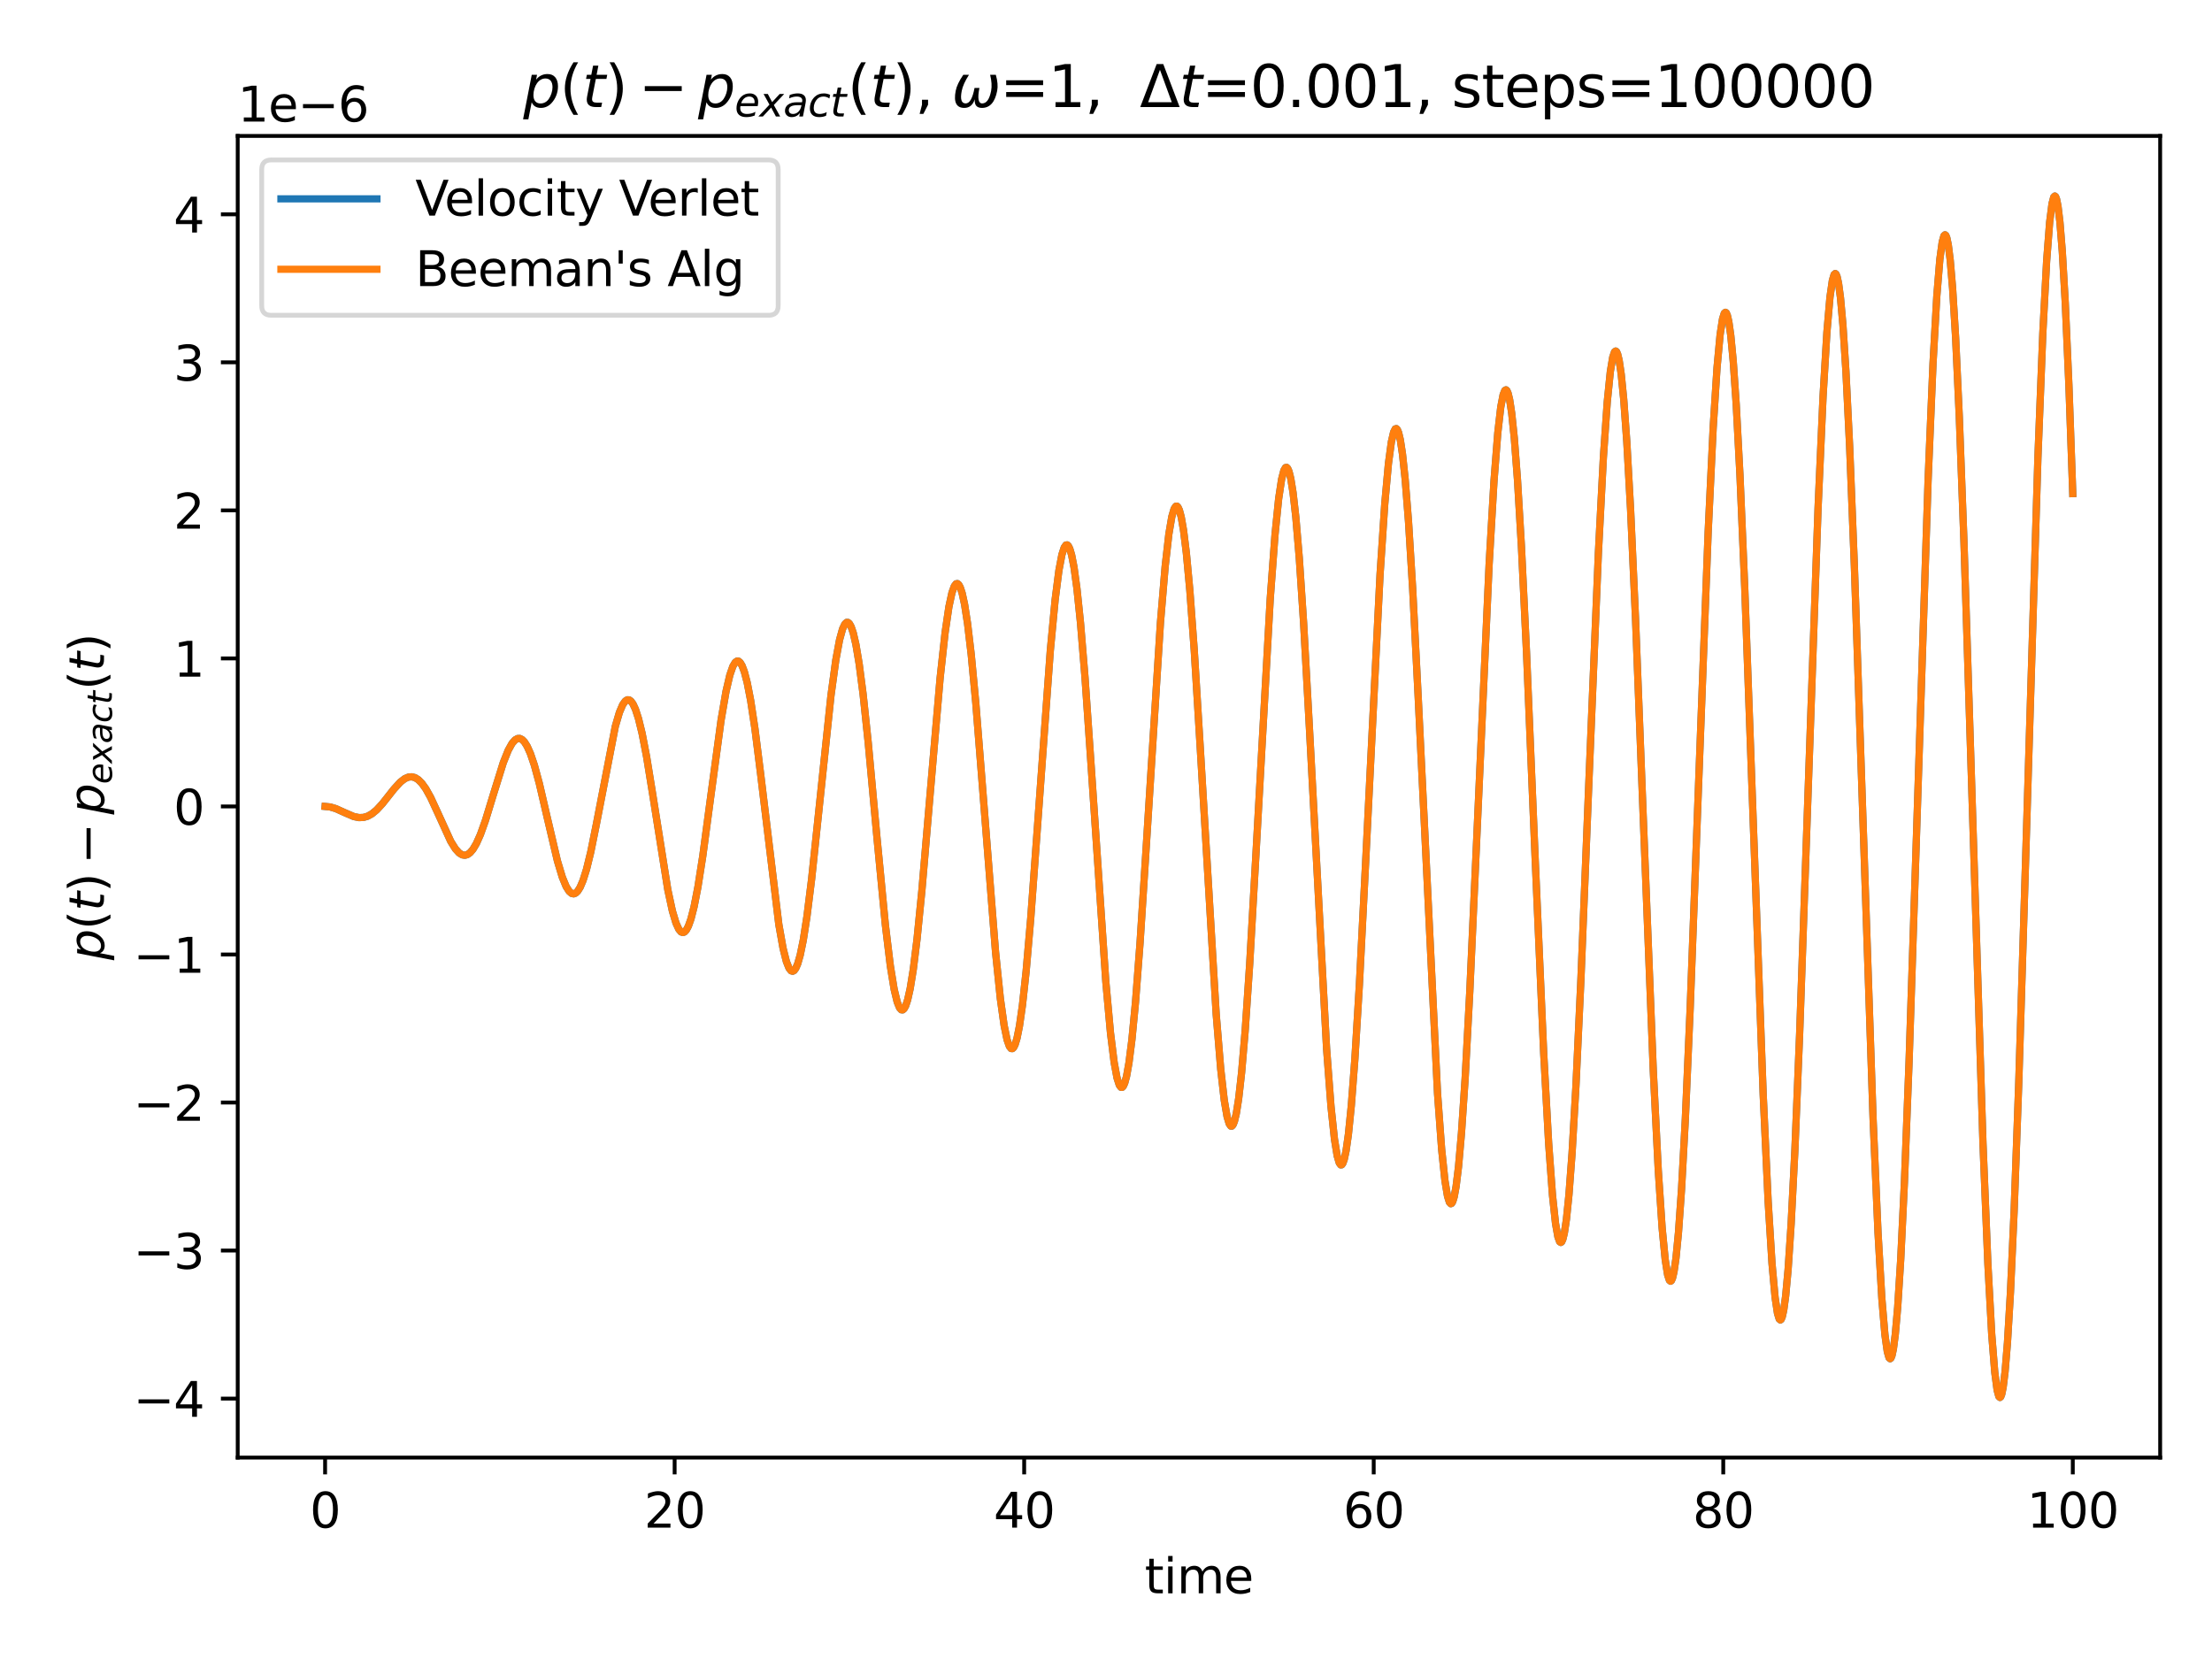 <?xml version="1.0" encoding="utf-8" standalone="no"?>
<!DOCTYPE svg PUBLIC "-//W3C//DTD SVG 1.1//EN"
  "http://www.w3.org/Graphics/SVG/1.1/DTD/svg11.dtd">
<svg xmlns:xlink="http://www.w3.org/1999/xlink" width="460.8pt" height="345.6pt" viewBox="0 0 460.8 345.6" xmlns="http://www.w3.org/2000/svg" version="1.1">
 <defs>
  <style type="text/css">*{stroke-linejoin: round; stroke-linecap: butt}</style>
 </defs>
 <g id="figure_1">
  <g id="patch_1">
   <path d="M 0 345.6 
L 460.8 345.6 
L 460.8 0 
L 0 0 
z
" style="fill: #ffffff"/>
  </g>
  <g id="axes_1">
   <g id="patch_2">
    <path d="M 49.52 303.64 
L 450 303.64 
L 450 28.32 
L 49.52 28.32 
z
" style="fill: #ffffff"/>
   </g>
   <g id="matplotlib.axis_1">
    <g id="xtick_1">
     <g id="line2d_1">
      <defs>
       <path id="m1e9f51836d" d="M 0 0 
L 0 3.5 
" style="stroke: #000000; stroke-width: 0.8"/>
      </defs>
      <g>
       <use xlink:href="#m1e9f51836d" x="67.724" y="303.64" style="stroke: #000000; stroke-width: 0.8"/>
      </g>
     </g>
     <g id="text_1">
      <!-- 0 -->
      <g transform="translate(64.542 318.238) scale(0.1 -0.1)">
       <defs>
        <path id="DejaVuSans-30" d="M 2034 4250 
Q 1547 4250 1301 3770 
Q 1056 3291 1056 2328 
Q 1056 1369 1301 889 
Q 1547 409 2034 409 
Q 2525 409 2770 889 
Q 3016 1369 3016 2328 
Q 3016 3291 2770 3770 
Q 2525 4250 2034 4250 
z
M 2034 4750 
Q 2819 4750 3233 4129 
Q 3647 3509 3647 2328 
Q 3647 1150 3233 529 
Q 2819 -91 2034 -91 
Q 1250 -91 836 529 
Q 422 1150 422 2328 
Q 422 3509 836 4129 
Q 1250 4750 2034 4750 
z
" transform="scale(0.016)"/>
       </defs>
       <use xlink:href="#DejaVuSans-30"/>
      </g>
     </g>
    </g>
    <g id="xtick_2">
     <g id="line2d_2">
      <g>
       <use xlink:href="#m1e9f51836d" x="140.539" y="303.64" style="stroke: #000000; stroke-width: 0.8"/>
      </g>
     </g>
     <g id="text_2">
      <!-- 20 -->
      <g transform="translate(134.176 318.238) scale(0.1 -0.1)">
       <defs>
        <path id="DejaVuSans-32" d="M 1228 531 
L 3431 531 
L 3431 0 
L 469 0 
L 469 531 
Q 828 903 1448 1529 
Q 2069 2156 2228 2338 
Q 2531 2678 2651 2914 
Q 2772 3150 2772 3378 
Q 2772 3750 2511 3984 
Q 2250 4219 1831 4219 
Q 1534 4219 1204 4116 
Q 875 4013 500 3803 
L 500 4441 
Q 881 4594 1212 4672 
Q 1544 4750 1819 4750 
Q 2544 4750 2975 4387 
Q 3406 4025 3406 3419 
Q 3406 3131 3298 2873 
Q 3191 2616 2906 2266 
Q 2828 2175 2409 1742 
Q 1991 1309 1228 531 
z
" transform="scale(0.016)"/>
       </defs>
       <use xlink:href="#DejaVuSans-32"/>
       <use xlink:href="#DejaVuSans-30" transform="translate(63.623 0)"/>
      </g>
     </g>
    </g>
    <g id="xtick_3">
     <g id="line2d_3">
      <g>
       <use xlink:href="#m1e9f51836d" x="213.354" y="303.64" style="stroke: #000000; stroke-width: 0.8"/>
      </g>
     </g>
     <g id="text_3">
      <!-- 40 -->
      <g transform="translate(206.992 318.238) scale(0.1 -0.1)">
       <defs>
        <path id="DejaVuSans-34" d="M 2419 4116 
L 825 1625 
L 2419 1625 
L 2419 4116 
z
M 2253 4666 
L 3047 4666 
L 3047 1625 
L 3713 1625 
L 3713 1100 
L 3047 1100 
L 3047 0 
L 2419 0 
L 2419 1100 
L 313 1100 
L 313 1709 
L 2253 4666 
z
" transform="scale(0.016)"/>
       </defs>
       <use xlink:href="#DejaVuSans-34"/>
       <use xlink:href="#DejaVuSans-30" transform="translate(63.623 0)"/>
      </g>
     </g>
    </g>
    <g id="xtick_4">
     <g id="line2d_4">
      <g>
       <use xlink:href="#m1e9f51836d" x="286.169" y="303.64" style="stroke: #000000; stroke-width: 0.8"/>
      </g>
     </g>
     <g id="text_4">
      <!-- 60 -->
      <g transform="translate(279.807 318.238) scale(0.1 -0.1)">
       <defs>
        <path id="DejaVuSans-36" d="M 2113 2584 
Q 1688 2584 1439 2293 
Q 1191 2003 1191 1497 
Q 1191 994 1439 701 
Q 1688 409 2113 409 
Q 2538 409 2786 701 
Q 3034 994 3034 1497 
Q 3034 2003 2786 2293 
Q 2538 2584 2113 2584 
z
M 3366 4563 
L 3366 3988 
Q 3128 4100 2886 4159 
Q 2644 4219 2406 4219 
Q 1781 4219 1451 3797 
Q 1122 3375 1075 2522 
Q 1259 2794 1537 2939 
Q 1816 3084 2150 3084 
Q 2853 3084 3261 2657 
Q 3669 2231 3669 1497 
Q 3669 778 3244 343 
Q 2819 -91 2113 -91 
Q 1303 -91 875 529 
Q 447 1150 447 2328 
Q 447 3434 972 4092 
Q 1497 4750 2381 4750 
Q 2619 4750 2861 4703 
Q 3103 4656 3366 4563 
z
" transform="scale(0.016)"/>
       </defs>
       <use xlink:href="#DejaVuSans-36"/>
       <use xlink:href="#DejaVuSans-30" transform="translate(63.623 0)"/>
      </g>
     </g>
    </g>
    <g id="xtick_5">
     <g id="line2d_5">
      <g>
       <use xlink:href="#m1e9f51836d" x="358.985" y="303.64" style="stroke: #000000; stroke-width: 0.8"/>
      </g>
     </g>
     <g id="text_5">
      <!-- 80 -->
      <g transform="translate(352.622 318.238) scale(0.1 -0.1)">
       <defs>
        <path id="DejaVuSans-38" d="M 2034 2216 
Q 1584 2216 1326 1975 
Q 1069 1734 1069 1313 
Q 1069 891 1326 650 
Q 1584 409 2034 409 
Q 2484 409 2743 651 
Q 3003 894 3003 1313 
Q 3003 1734 2745 1975 
Q 2488 2216 2034 2216 
z
M 1403 2484 
Q 997 2584 770 2862 
Q 544 3141 544 3541 
Q 544 4100 942 4425 
Q 1341 4750 2034 4750 
Q 2731 4750 3128 4425 
Q 3525 4100 3525 3541 
Q 3525 3141 3298 2862 
Q 3072 2584 2669 2484 
Q 3125 2378 3379 2068 
Q 3634 1759 3634 1313 
Q 3634 634 3220 271 
Q 2806 -91 2034 -91 
Q 1263 -91 848 271 
Q 434 634 434 1313 
Q 434 1759 690 2068 
Q 947 2378 1403 2484 
z
M 1172 3481 
Q 1172 3119 1398 2916 
Q 1625 2713 2034 2713 
Q 2441 2713 2670 2916 
Q 2900 3119 2900 3481 
Q 2900 3844 2670 4047 
Q 2441 4250 2034 4250 
Q 1625 4250 1398 4047 
Q 1172 3844 1172 3481 
z
" transform="scale(0.016)"/>
       </defs>
       <use xlink:href="#DejaVuSans-38"/>
       <use xlink:href="#DejaVuSans-30" transform="translate(63.623 0)"/>
      </g>
     </g>
    </g>
    <g id="xtick_6">
     <g id="line2d_6">
      <g>
       <use xlink:href="#m1e9f51836d" x="431.8" y="303.64" style="stroke: #000000; stroke-width: 0.8"/>
      </g>
     </g>
     <g id="text_6">
      <!-- 100 -->
      <g transform="translate(422.256 318.238) scale(0.1 -0.1)">
       <defs>
        <path id="DejaVuSans-31" d="M 794 531 
L 1825 531 
L 1825 4091 
L 703 3866 
L 703 4441 
L 1819 4666 
L 2450 4666 
L 2450 531 
L 3481 531 
L 3481 0 
L 794 0 
L 794 531 
z
" transform="scale(0.016)"/>
       </defs>
       <use xlink:href="#DejaVuSans-31"/>
       <use xlink:href="#DejaVuSans-30" transform="translate(63.623 0)"/>
       <use xlink:href="#DejaVuSans-30" transform="translate(127.246 0)"/>
      </g>
     </g>
    </g>
    <g id="text_7">
     <!-- time -->
     <g transform="translate(238.464 331.917) scale(0.1 -0.1)">
      <defs>
       <path id="DejaVuSans-74" d="M 1172 4494 
L 1172 3500 
L 2356 3500 
L 2356 3053 
L 1172 3053 
L 1172 1153 
Q 1172 725 1289 603 
Q 1406 481 1766 481 
L 2356 481 
L 2356 0 
L 1766 0 
Q 1100 0 847 248 
Q 594 497 594 1153 
L 594 3053 
L 172 3053 
L 172 3500 
L 594 3500 
L 594 4494 
L 1172 4494 
z
" transform="scale(0.016)"/>
       <path id="DejaVuSans-69" d="M 603 3500 
L 1178 3500 
L 1178 0 
L 603 0 
L 603 3500 
z
M 603 4863 
L 1178 4863 
L 1178 4134 
L 603 4134 
L 603 4863 
z
" transform="scale(0.016)"/>
       <path id="DejaVuSans-6d" d="M 3328 2828 
Q 3544 3216 3844 3400 
Q 4144 3584 4550 3584 
Q 5097 3584 5394 3201 
Q 5691 2819 5691 2113 
L 5691 0 
L 5113 0 
L 5113 2094 
Q 5113 2597 4934 2840 
Q 4756 3084 4391 3084 
Q 3944 3084 3684 2787 
Q 3425 2491 3425 1978 
L 3425 0 
L 2847 0 
L 2847 2094 
Q 2847 2600 2669 2842 
Q 2491 3084 2119 3084 
Q 1678 3084 1418 2786 
Q 1159 2488 1159 1978 
L 1159 0 
L 581 0 
L 581 3500 
L 1159 3500 
L 1159 2956 
Q 1356 3278 1631 3431 
Q 1906 3584 2284 3584 
Q 2666 3584 2933 3390 
Q 3200 3197 3328 2828 
z
" transform="scale(0.016)"/>
       <path id="DejaVuSans-65" d="M 3597 1894 
L 3597 1613 
L 953 1613 
Q 991 1019 1311 708 
Q 1631 397 2203 397 
Q 2534 397 2845 478 
Q 3156 559 3463 722 
L 3463 178 
Q 3153 47 2828 -22 
Q 2503 -91 2169 -91 
Q 1331 -91 842 396 
Q 353 884 353 1716 
Q 353 2575 817 3079 
Q 1281 3584 2069 3584 
Q 2775 3584 3186 3129 
Q 3597 2675 3597 1894 
z
M 3022 2063 
Q 3016 2534 2758 2815 
Q 2500 3097 2075 3097 
Q 1594 3097 1305 2825 
Q 1016 2553 972 2059 
L 3022 2063 
z
" transform="scale(0.016)"/>
      </defs>
      <use xlink:href="#DejaVuSans-74"/>
      <use xlink:href="#DejaVuSans-69" transform="translate(39.209 0)"/>
      <use xlink:href="#DejaVuSans-6d" transform="translate(66.992 0)"/>
      <use xlink:href="#DejaVuSans-65" transform="translate(164.404 0)"/>
     </g>
    </g>
   </g>
   <g id="matplotlib.axis_2">
    <g id="ytick_1">
     <g id="line2d_7">
      <defs>
       <path id="m4e15bad58f" d="M 0 0 
L -3.5 0 
" style="stroke: #000000; stroke-width: 0.8"/>
      </defs>
      <g>
       <use xlink:href="#m4e15bad58f" x="49.52" y="291.352" style="stroke: #000000; stroke-width: 0.8"/>
      </g>
     </g>
     <g id="text_8">
      <!-- −4 -->
      <g transform="translate(27.778 295.151) scale(0.1 -0.1)">
       <defs>
        <path id="DejaVuSans-2212" d="M 678 2272 
L 4684 2272 
L 4684 1741 
L 678 1741 
L 678 2272 
z
" transform="scale(0.016)"/>
       </defs>
       <use xlink:href="#DejaVuSans-2212"/>
       <use xlink:href="#DejaVuSans-34" transform="translate(83.789 0)"/>
      </g>
     </g>
    </g>
    <g id="ytick_2">
     <g id="line2d_8">
      <g>
       <use xlink:href="#m4e15bad58f" x="49.52" y="260.513" style="stroke: #000000; stroke-width: 0.8"/>
      </g>
     </g>
     <g id="text_9">
      <!-- −3 -->
      <g transform="translate(27.778 264.313) scale(0.1 -0.1)">
       <defs>
        <path id="DejaVuSans-33" d="M 2597 2516 
Q 3050 2419 3304 2112 
Q 3559 1806 3559 1356 
Q 3559 666 3084 287 
Q 2609 -91 1734 -91 
Q 1441 -91 1130 -33 
Q 819 25 488 141 
L 488 750 
Q 750 597 1062 519 
Q 1375 441 1716 441 
Q 2309 441 2620 675 
Q 2931 909 2931 1356 
Q 2931 1769 2642 2001 
Q 2353 2234 1838 2234 
L 1294 2234 
L 1294 2753 
L 1863 2753 
Q 2328 2753 2575 2939 
Q 2822 3125 2822 3475 
Q 2822 3834 2567 4026 
Q 2313 4219 1838 4219 
Q 1578 4219 1281 4162 
Q 984 4106 628 3988 
L 628 4550 
Q 988 4650 1302 4700 
Q 1616 4750 1894 4750 
Q 2613 4750 3031 4423 
Q 3450 4097 3450 3541 
Q 3450 3153 3228 2886 
Q 3006 2619 2597 2516 
z
" transform="scale(0.016)"/>
       </defs>
       <use xlink:href="#DejaVuSans-2212"/>
       <use xlink:href="#DejaVuSans-33" transform="translate(83.789 0)"/>
      </g>
     </g>
    </g>
    <g id="ytick_3">
     <g id="line2d_9">
      <g>
       <use xlink:href="#m4e15bad58f" x="49.52" y="229.675" style="stroke: #000000; stroke-width: 0.8"/>
      </g>
     </g>
     <g id="text_10">
      <!-- −2 -->
      <g transform="translate(27.778 233.474) scale(0.1 -0.1)">
       <use xlink:href="#DejaVuSans-2212"/>
       <use xlink:href="#DejaVuSans-32" transform="translate(83.789 0)"/>
      </g>
     </g>
    </g>
    <g id="ytick_4">
     <g id="line2d_10">
      <g>
       <use xlink:href="#m4e15bad58f" x="49.52" y="198.837" style="stroke: #000000; stroke-width: 0.8"/>
      </g>
     </g>
     <g id="text_11">
      <!-- −1 -->
      <g transform="translate(27.778 202.636) scale(0.1 -0.1)">
       <use xlink:href="#DejaVuSans-2212"/>
       <use xlink:href="#DejaVuSans-31" transform="translate(83.789 0)"/>
      </g>
     </g>
    </g>
    <g id="ytick_5">
     <g id="line2d_11">
      <g>
       <use xlink:href="#m4e15bad58f" x="49.52" y="167.998" style="stroke: #000000; stroke-width: 0.8"/>
      </g>
     </g>
     <g id="text_12">
      <!-- 0 -->
      <g transform="translate(36.157 171.797) scale(0.1 -0.1)">
       <use xlink:href="#DejaVuSans-30"/>
      </g>
     </g>
    </g>
    <g id="ytick_6">
     <g id="line2d_12">
      <g>
       <use xlink:href="#m4e15bad58f" x="49.52" y="137.16" style="stroke: #000000; stroke-width: 0.8"/>
      </g>
     </g>
     <g id="text_13">
      <!-- 1 -->
      <g transform="translate(36.157 140.959) scale(0.1 -0.1)">
       <use xlink:href="#DejaVuSans-31"/>
      </g>
     </g>
    </g>
    <g id="ytick_7">
     <g id="line2d_13">
      <g>
       <use xlink:href="#m4e15bad58f" x="49.52" y="106.321" style="stroke: #000000; stroke-width: 0.8"/>
      </g>
     </g>
     <g id="text_14">
      <!-- 2 -->
      <g transform="translate(36.157 110.121) scale(0.1 -0.1)">
       <use xlink:href="#DejaVuSans-32"/>
      </g>
     </g>
    </g>
    <g id="ytick_8">
     <g id="line2d_14">
      <g>
       <use xlink:href="#m4e15bad58f" x="49.52" y="75.483" style="stroke: #000000; stroke-width: 0.8"/>
      </g>
     </g>
     <g id="text_15">
      <!-- 3 -->
      <g transform="translate(36.157 79.282) scale(0.1 -0.1)">
       <use xlink:href="#DejaVuSans-33"/>
      </g>
     </g>
    </g>
    <g id="ytick_9">
     <g id="line2d_15">
      <g>
       <use xlink:href="#m4e15bad58f" x="49.52" y="44.645" style="stroke: #000000; stroke-width: 0.8"/>
      </g>
     </g>
     <g id="text_16">
      <!-- 4 -->
      <g transform="translate(36.157 48.444) scale(0.1 -0.1)">
       <use xlink:href="#DejaVuSans-34"/>
      </g>
     </g>
    </g>
    <g id="text_17">
     <!-- $p(t) - p_{exact}(t)$ -->
     <g transform="translate(21.678 200.03) rotate(-90) scale(0.1 -0.1)">
      <defs>
       <path id="DejaVuSans-Oblique-70" d="M 3175 2156 
Q 3175 2616 2975 2859 
Q 2775 3103 2400 3103 
Q 2144 3103 1911 2972 
Q 1678 2841 1497 2591 
Q 1319 2344 1212 1994 
Q 1106 1644 1106 1300 
Q 1106 863 1306 627 
Q 1506 391 1875 391 
Q 2147 391 2380 519 
Q 2613 647 2778 891 
Q 2956 1147 3065 1494 
Q 3175 1841 3175 2156 
z
M 1394 2969 
Q 1625 3272 1939 3428 
Q 2253 3584 2638 3584 
Q 3175 3584 3472 3232 
Q 3769 2881 3769 2247 
Q 3769 1728 3584 1258 
Q 3400 788 3053 416 
Q 2822 169 2531 39 
Q 2241 -91 1919 -91 
Q 1547 -91 1294 64 
Q 1041 219 916 525 
L 556 -1331 
L -19 -1331 
L 922 3500 
L 1497 3500 
L 1394 2969 
z
" transform="scale(0.016)"/>
       <path id="DejaVuSans-28" d="M 1984 4856 
Q 1566 4138 1362 3434 
Q 1159 2731 1159 2009 
Q 1159 1288 1364 580 
Q 1569 -128 1984 -844 
L 1484 -844 
Q 1016 -109 783 600 
Q 550 1309 550 2009 
Q 550 2706 781 3412 
Q 1013 4119 1484 4856 
L 1984 4856 
z
" transform="scale(0.016)"/>
       <path id="DejaVuSans-Oblique-74" d="M 2706 3500 
L 2619 3053 
L 1472 3053 
L 1100 1153 
Q 1081 1047 1072 975 
Q 1063 903 1063 863 
Q 1063 663 1183 572 
Q 1303 481 1569 481 
L 2150 481 
L 2053 0 
L 1503 0 
Q 991 0 739 200 
Q 488 400 488 806 
Q 488 878 497 964 
Q 506 1050 525 1153 
L 897 3053 
L 409 3053 
L 500 3500 
L 978 3500 
L 1172 4494 
L 1747 4494 
L 1556 3500 
L 2706 3500 
z
" transform="scale(0.016)"/>
       <path id="DejaVuSans-29" d="M 513 4856 
L 1013 4856 
Q 1481 4119 1714 3412 
Q 1947 2706 1947 2009 
Q 1947 1309 1714 600 
Q 1481 -109 1013 -844 
L 513 -844 
Q 928 -128 1133 580 
Q 1338 1288 1338 2009 
Q 1338 2731 1133 3434 
Q 928 4138 513 4856 
z
" transform="scale(0.016)"/>
       <path id="DejaVuSans-Oblique-65" d="M 3078 2063 
Q 3088 2113 3092 2166 
Q 3097 2219 3097 2272 
Q 3097 2653 2873 2875 
Q 2650 3097 2266 3097 
Q 1838 3097 1509 2826 
Q 1181 2556 1013 2059 
L 3078 2063 
z
M 3578 1613 
L 903 1613 
Q 884 1494 878 1425 
Q 872 1356 872 1306 
Q 872 872 1139 634 
Q 1406 397 1894 397 
Q 2269 397 2603 481 
Q 2938 566 3225 728 
L 3116 159 
Q 2806 34 2476 -28 
Q 2147 -91 1806 -91 
Q 1078 -91 686 257 
Q 294 606 294 1247 
Q 294 1794 489 2264 
Q 684 2734 1063 3103 
Q 1306 3334 1642 3459 
Q 1978 3584 2356 3584 
Q 2950 3584 3301 3228 
Q 3653 2872 3653 2272 
Q 3653 2128 3634 1964 
Q 3616 1800 3578 1613 
z
" transform="scale(0.016)"/>
       <path id="DejaVuSans-Oblique-78" d="M 3841 3500 
L 2234 1784 
L 3219 0 
L 2559 0 
L 1819 1388 
L 531 0 
L -166 0 
L 1556 1844 
L 641 3500 
L 1300 3500 
L 1972 2234 
L 3144 3500 
L 3841 3500 
z
" transform="scale(0.016)"/>
       <path id="DejaVuSans-Oblique-61" d="M 3438 1997 
L 3047 0 
L 2472 0 
L 2578 531 
Q 2325 219 2001 64 
Q 1678 -91 1281 -91 
Q 834 -91 548 182 
Q 263 456 263 884 
Q 263 1497 752 1853 
Q 1241 2209 2100 2209 
L 2900 2209 
L 2931 2363 
Q 2938 2388 2941 2417 
Q 2944 2447 2944 2509 
Q 2944 2788 2717 2942 
Q 2491 3097 2081 3097 
Q 1800 3097 1504 3025 
Q 1209 2953 897 2809 
L 997 3341 
Q 1322 3463 1633 3523 
Q 1944 3584 2234 3584 
Q 2853 3584 3176 3315 
Q 3500 3047 3500 2534 
Q 3500 2431 3484 2292 
Q 3469 2153 3438 1997 
z
M 2816 1759 
L 2241 1759 
Q 1534 1759 1195 1570 
Q 856 1381 856 984 
Q 856 709 1029 553 
Q 1203 397 1509 397 
Q 1978 397 2328 733 
Q 2678 1069 2791 1631 
L 2816 1759 
z
" transform="scale(0.016)"/>
       <path id="DejaVuSans-Oblique-63" d="M 3431 3366 
L 3316 2797 
Q 3109 2947 2876 3022 
Q 2644 3097 2394 3097 
Q 2119 3097 1870 3000 
Q 1622 2903 1453 2725 
Q 1184 2453 1037 2087 
Q 891 1722 891 1331 
Q 891 859 1127 628 
Q 1363 397 1844 397 
Q 2081 397 2348 469 
Q 2616 541 2906 684 
L 2797 116 
Q 2547 13 2283 -39 
Q 2019 -91 1741 -91 
Q 1044 -91 669 257 
Q 294 606 294 1253 
Q 294 1797 489 2255 
Q 684 2713 1069 3078 
Q 1331 3328 1684 3456 
Q 2038 3584 2456 3584 
Q 2700 3584 2940 3529 
Q 3181 3475 3431 3366 
z
" transform="scale(0.016)"/>
      </defs>
      <use xlink:href="#DejaVuSans-Oblique-70" transform="translate(0 0.125)"/>
      <use xlink:href="#DejaVuSans-28" transform="translate(63.477 0.125)"/>
      <use xlink:href="#DejaVuSans-Oblique-74" transform="translate(102.49 0.125)"/>
      <use xlink:href="#DejaVuSans-29" transform="translate(141.699 0.125)"/>
      <use xlink:href="#DejaVuSans-2212" transform="translate(200.195 0.125)"/>
      <use xlink:href="#DejaVuSans-Oblique-70" transform="translate(303.467 0.125)"/>
      <use xlink:href="#DejaVuSans-Oblique-65" transform="translate(366.943 -16.281) scale(0.7)"/>
      <use xlink:href="#DejaVuSans-Oblique-78" transform="translate(410.01 -16.281) scale(0.7)"/>
      <use xlink:href="#DejaVuSans-Oblique-61" transform="translate(451.436 -16.281) scale(0.7)"/>
      <use xlink:href="#DejaVuSans-Oblique-63" transform="translate(494.331 -16.281) scale(0.7)"/>
      <use xlink:href="#DejaVuSans-Oblique-74" transform="translate(532.817 -16.281) scale(0.7)"/>
      <use xlink:href="#DejaVuSans-28" transform="translate(562.998 0.125)"/>
      <use xlink:href="#DejaVuSans-Oblique-74" transform="translate(602.012 0.125)"/>
      <use xlink:href="#DejaVuSans-29" transform="translate(641.221 0.125)"/>
     </g>
    </g>
    <g id="text_18">
     <!-- 1e−6 -->
     <g transform="translate(49.52 25.32) scale(0.1 -0.1)">
      <use xlink:href="#DejaVuSans-31"/>
      <use xlink:href="#DejaVuSans-65" transform="translate(63.623 0)"/>
      <use xlink:href="#DejaVuSans-2212" transform="translate(125.146 0)"/>
      <use xlink:href="#DejaVuSans-36" transform="translate(208.936 0)"/>
     </g>
    </g>
   </g>
   <g id="line2d_16">
    <path d="M 67.724 167.998 
L 68.801 168.109 
L 69.985 168.463 
L 71.663 169.226 
L 73.698 170.102 
L 74.779 170.322 
L 75.704 170.289 
L 76.582 170.033 
L 77.481 169.532 
L 78.468 168.717 
L 79.662 167.421 
L 82.061 164.381 
L 83.401 162.916 
L 84.34 162.198 
L 85.112 161.874 
L 85.796 161.821 
L 86.452 161.995 
L 87.125 162.412 
L 87.861 163.143 
L 88.698 164.306 
L 89.707 166.115 
L 91.079 169.082 
L 93.912 175.294 
L 94.887 176.854 
L 95.656 177.693 
L 96.289 178.08 
L 96.842 178.169 
L 97.37 178.028 
L 97.92 177.64 
L 98.535 176.918 
L 99.245 175.717 
L 100.09 173.82 
L 101.142 170.868 
L 102.741 165.625 
L 104.841 158.877 
L 105.868 156.306 
L 106.658 154.877 
L 107.295 154.144 
L 107.823 153.848 
L 108.285 153.834 
L 108.74 154.048 
L 109.239 154.546 
L 109.815 155.455 
L 110.495 156.978 
L 111.314 159.396 
L 112.341 163.174 
L 113.87 169.764 
L 116.12 179.346 
L 117.147 182.757 
L 117.937 184.675 
L 118.571 185.681 
L 119.08 186.115 
L 119.506 186.207 
L 119.907 186.063 
L 120.34 185.655 
L 120.846 184.849 
L 121.45 183.433 
L 122.175 181.125 
L 123.063 177.498 
L 124.232 171.705 
L 128.175 151.339 
L 129.03 148.42 
L 129.711 146.816 
L 130.254 146.048 
L 130.687 145.779 
L 131.055 145.798 
L 131.426 146.049 
L 131.856 146.632 
L 132.373 147.742 
L 132.995 149.649 
L 133.749 152.729 
L 134.685 157.558 
L 135.966 165.461 
L 139.126 185.404 
L 140.08 189.818 
L 140.827 192.31 
L 141.42 193.595 
L 141.89 194.142 
L 142.261 194.268 
L 142.596 194.147 
L 142.964 193.756 
L 143.408 192.924 
L 143.947 191.402 
L 144.602 188.826 
L 145.399 184.723 
L 146.411 178.251 
L 147.922 166.955 
L 150.205 150.062 
L 151.239 144.06 
L 152.033 140.65 
L 152.663 138.824 
L 153.161 137.981 
L 153.547 137.71 
L 153.864 137.743 
L 154.192 138.019 
L 154.585 138.676 
L 155.066 139.954 
L 155.655 142.212 
L 156.373 145.912 
L 157.261 151.758 
L 158.441 161.144 
L 162.249 192.622 
L 163.126 197.554 
L 163.822 200.313 
L 164.371 201.686 
L 164.797 202.23 
L 165.125 202.332 
L 165.42 202.185 
L 165.758 201.737 
L 166.177 200.774 
L 166.694 198.973 
L 167.328 195.888 
L 168.099 190.937 
L 169.072 183.147 
L 170.466 169.967 
L 173.098 144.943 
L 174.11 137.53 
L 174.893 133.297 
L 175.516 131.029 
L 176.004 129.99 
L 176.371 129.653 
L 176.659 129.662 
L 176.95 129.916 
L 177.303 130.554 
L 177.748 131.864 
L 178.297 134.246 
L 178.967 138.221 
L 179.794 144.571 
L 180.857 154.61 
L 182.633 173.901 
L 184.443 192.7 
L 185.473 201.214 
L 186.267 206.084 
L 186.9 208.723 
L 187.396 209.947 
L 187.767 210.36 
L 188.047 210.382 
L 188.32 210.16 
L 188.655 209.562 
L 189.078 208.3 
L 189.602 205.966 
L 190.246 201.992 
L 191.036 195.617 
L 192.041 185.548 
L 193.545 167.932 
L 195.842 141.268 
L 196.88 131.802 
L 197.677 126.392 
L 198.311 123.463 
L 198.806 122.093 
L 199.177 121.616 
L 199.45 121.573 
L 199.709 121.773 
L 200.025 122.338 
L 200.429 123.565 
L 200.936 125.885 
L 201.558 129.879 
L 202.319 136.316 
L 203.28 146.497 
L 204.645 163.602 
L 207.391 198.333 
L 208.395 208.059 
L 209.175 213.624 
L 209.794 216.606 
L 210.278 217.978 
L 210.635 218.429 
L 210.893 218.453 
L 211.144 218.233 
L 211.457 217.621 
L 211.861 216.285 
L 212.368 213.761 
L 212.99 209.422 
L 213.755 202.395 
L 214.716 191.34 
L 216.088 172.689 
L 218.801 135.506 
L 219.809 124.897 
L 220.592 118.813 
L 221.215 115.544 
L 221.699 114.043 
L 222.056 113.543 
L 222.31 113.504 
L 222.551 113.713 
L 222.853 114.313 
L 223.242 115.636 
L 223.734 118.17 
L 224.342 122.581 
L 225.088 129.765 
L 226.024 141.101 
L 227.324 159.843 
L 230.36 204.478 
L 231.336 215.192 
L 232.097 221.315 
L 232.701 224.567 
L 233.171 226.036 
L 233.513 226.503 
L 233.757 226.52 
L 233.994 226.286 
L 234.296 225.627 
L 234.689 224.172 
L 235.184 221.397 
L 235.796 216.587 
L 236.546 208.781 
L 237.489 196.454 
L 238.81 175.939 
L 241.741 129.71 
L 242.728 117.971 
L 243.496 111.246 
L 244.108 107.647 
L 244.585 106.003 
L 244.931 105.471 
L 245.171 105.433 
L 245.397 105.646 
L 245.688 106.276 
L 246.066 107.69 
L 246.547 110.431 
L 247.14 115.217 
L 247.869 123.038 
L 248.782 135.447 
L 250.028 155.69 
L 253.355 211.273 
L 254.298 222.704 
L 255.037 229.211 
L 255.627 232.639 
L 256.079 234.134 
L 256.406 234.586 
L 256.632 234.584 
L 256.858 234.326 
L 257.156 233.591 
L 257.546 231.966 
L 258.037 228.861 
L 258.645 223.469 
L 259.392 214.702 
L 260.331 200.831 
L 261.642 177.825 
L 264.616 124.687 
L 265.599 111.481 
L 266.367 103.895 
L 266.979 99.842 
L 267.452 98.006 
L 267.798 97.406 
L 268.031 97.361 
L 268.246 97.575 
L 268.526 98.225 
L 268.894 99.708 
L 269.364 102.622 
L 269.946 107.763 
L 270.663 116.238 
L 271.555 129.623 
L 272.761 151.384 
L 276.354 218.475 
L 277.268 230.481 
L 277.989 237.28 
L 278.557 240.766 
L 278.994 242.257 
L 279.303 242.67 
L 279.51 242.645 
L 279.729 242.356 
L 280.024 241.541 
L 280.41 239.741 
L 280.898 236.305 
L 281.502 230.331 
L 282.245 220.609 
L 283.18 205.203 
L 284.484 179.677 
L 287.495 119.605 
L 288.474 104.956 
L 289.239 96.552 
L 289.847 92.062 
L 290.32 90.012 
L 290.662 89.345 
L 290.888 89.285 
L 291.088 89.485 
L 291.354 90.118 
L 291.707 91.604 
L 292.162 94.584 
L 292.726 99.885 
L 293.422 108.691 
L 294.285 122.661 
L 295.428 145.107 
L 299.466 227.806 
L 300.325 239.456 
L 301.006 245.95 
L 301.541 249.176 
L 301.945 250.461 
L 302.222 250.758 
L 302.411 250.685 
L 302.633 250.315 
L 302.935 249.318 
L 303.332 247.153 
L 303.834 243.056 
L 304.453 236.028 
L 305.218 224.606 
L 306.186 206.521 
L 307.581 175.813 
L 310.206 117.68 
L 311.225 100.225 
L 312.015 90.186 
L 312.641 84.766 
L 313.133 82.212 
L 313.493 81.326 
L 313.726 81.203 
L 313.912 81.36 
L 314.156 81.91 
L 314.487 83.277 
L 314.917 86.098 
L 315.456 91.259 
L 316.118 99.929 
L 316.938 113.792 
L 317.997 135.807 
L 319.785 178.468 
L 321.58 219.394 
L 322.614 238.182 
L 323.411 248.984 
L 324.048 254.894 
L 324.543 257.675 
L 324.907 258.671 
L 325.147 258.832 
L 325.33 258.691 
L 325.566 258.169 
L 325.89 256.833 
L 326.313 254.032 
L 326.84 248.895 
L 327.492 240.19 
L 328.297 226.226 
L 329.331 204.091 
L 330.976 163.32 
L 332.971 115.266 
L 334.016 95.242 
L 334.821 83.717 
L 335.462 77.409 
L 335.964 74.397 
L 336.336 73.308 
L 336.579 73.127 
L 336.758 73.265 
L 336.991 73.787 
L 337.308 75.118 
L 337.723 77.929 
L 338.243 83.119 
L 338.888 91.961 
L 339.681 106.149 
L 340.701 128.694 
L 342.274 169.139 
L 344.403 222.875 
L 345.448 243.779 
L 346.253 255.817 
L 346.894 262.411 
L 347.396 265.565 
L 347.768 266.71 
L 348.011 266.906 
L 348.186 266.773 
L 348.416 266.253 
L 348.729 264.911 
L 349.14 262.056 
L 349.657 256.758 
L 350.298 247.693 
L 351.088 233.097 
L 352.096 210.002 
L 353.633 168.989 
L 355.843 110.819 
L 356.888 89.069 
L 357.692 76.554 
L 358.333 69.705 
L 358.835 66.435 
L 359.203 65.258 
L 359.443 65.054 
L 359.615 65.182 
L 359.837 65.687 
L 360.146 67.026 
L 360.55 69.878 
L 361.06 75.204 
L 361.69 84.312 
L 362.469 99.062 
L 363.459 122.373 
L 364.93 162.923 
L 367.304 228.011 
L 368.341 250.349 
L 369.142 263.216 
L 369.78 270.236 
L 370.278 273.577 
L 370.646 274.779 
L 370.883 274.979 
L 371.05 274.847 
L 371.272 274.323 
L 371.582 272.932 
L 371.986 269.971 
L 372.496 264.438 
L 373.125 254.978 
L 373.905 239.657 
L 374.895 215.445 
L 376.366 173.334 
L 378.74 105.748 
L 379.777 82.556 
L 380.578 69.198 
L 381.215 61.908 
L 381.714 58.439 
L 382.082 57.189 
L 382.318 56.981 
L 382.482 57.112 
L 382.701 57.636 
L 383.006 59.038 
L 383.407 62.039 
L 383.913 67.671 
L 384.539 77.335 
L 385.311 92.952 
L 386.294 117.722 
L 387.739 160.483 
L 390.193 232.954 
L 391.227 256.821 
L 392.025 270.537 
L 392.662 278.04 
L 393.157 281.574 
L 393.521 282.842 
L 393.754 283.052 
L 393.914 282.923 
L 394.129 282.401 
L 394.431 280.991 
L 394.828 277.954 
L 395.33 272.23 
L 395.953 262.373 
L 396.721 246.393 
L 397.697 221.071 
L 399.117 177.716 
L 401.651 100.213 
L 402.678 75.779 
L 403.475 61.661 
L 404.108 54 
L 404.6 50.404 
L 404.96 49.12 
L 405.193 48.909 
L 405.35 49.04 
L 405.565 49.58 
L 405.867 51.037 
L 406.264 54.177 
L 406.766 60.098 
L 407.389 70.294 
L 408.157 86.826 
L 409.133 113.023 
L 410.553 157.873 
L 413.086 238.046 
L 414.113 263.32 
L 414.911 277.925 
L 415.544 285.852 
L 416.039 289.593 
L 416.4 290.911 
L 416.629 291.124 
L 416.785 290.989 
L 416.997 290.447 
L 417.295 288.976 
L 417.692 285.759 
L 418.194 279.674 
L 418.813 269.246 
L 419.578 252.314 
L 420.546 225.541 
L 421.952 179.779 
L 424.537 95.277 
L 425.56 69.336 
L 426.353 54.369 
L 426.983 46.254 
L 427.475 42.423 
L 427.835 41.058 
L 428.065 40.835 
L 428.217 40.968 
L 428.429 41.519 
L 428.724 43.001 
L 429.117 46.256 
L 429.616 52.432 
L 430.231 63.047 
L 430.992 80.329 
L 431.796 102.824 
L 431.796 102.824 
" clip-path="url(#pe424d80919)" style="fill: none; stroke: #1f77b4; stroke-width: 1.5; stroke-linecap: square"/>
   </g>
   <g id="line2d_17">
    <path d="M 67.724 167.998 
L 68.801 168.108 
L 69.985 168.461 
L 71.659 169.222 
L 73.702 170.1 
L 74.783 170.32 
L 75.708 170.286 
L 76.585 170.03 
L 77.485 169.528 
L 78.471 168.713 
L 79.665 167.417 
L 82.105 164.33 
L 83.426 162.895 
L 84.362 162.188 
L 85.13 161.872 
L 85.811 161.825 
L 86.466 162.003 
L 87.14 162.426 
L 87.875 163.162 
L 88.716 164.336 
L 89.728 166.159 
L 91.116 169.165 
L 93.89 175.252 
L 94.869 176.828 
L 95.637 177.676 
L 96.275 178.071 
L 96.832 178.167 
L 97.359 178.03 
L 97.909 177.648 
L 98.521 176.936 
L 99.227 175.751 
L 100.068 173.874 
L 101.113 170.956 
L 102.682 165.824 
L 104.845 158.868 
L 105.872 156.3 
L 106.662 154.874 
L 107.299 154.144 
L 107.827 153.85 
L 108.289 153.837 
L 108.744 154.053 
L 109.243 154.553 
L 109.822 155.471 
L 110.503 156.999 
L 111.322 159.421 
L 112.352 163.219 
L 113.892 169.862 
L 116.117 179.331 
L 117.143 182.744 
L 117.933 184.665 
L 118.567 185.675 
L 119.077 186.11 
L 119.503 186.204 
L 119.903 186.063 
L 120.336 185.657 
L 120.842 184.854 
L 121.447 183.441 
L 122.171 181.137 
L 123.06 177.513 
L 124.225 171.743 
L 128.182 151.312 
L 129.038 148.402 
L 129.715 146.812 
L 130.257 146.047 
L 130.691 145.781 
L 131.058 145.802 
L 131.433 146.059 
L 131.867 146.653 
L 132.384 147.772 
L 133.01 149.703 
L 133.767 152.814 
L 134.71 157.704 
L 136.006 165.723 
L 139.094 185.229 
L 140.055 189.714 
L 140.805 192.248 
L 141.402 193.563 
L 141.875 194.129 
L 142.25 194.266 
L 142.585 194.152 
L 142.953 193.769 
L 143.393 192.955 
L 143.928 191.46 
L 144.58 188.922 
L 145.374 184.867 
L 146.375 178.503 
L 147.857 167.465 
L 150.22 149.969 
L 151.246 144.025 
L 152.04 140.626 
L 152.67 138.81 
L 153.165 137.979 
L 153.551 137.712 
L 153.868 137.747 
L 154.195 138.026 
L 154.589 138.686 
L 155.073 139.98 
L 155.663 142.247 
L 156.38 145.956 
L 157.268 151.813 
L 158.451 161.238 
L 162.234 192.526 
L 163.115 197.5 
L 163.814 200.287 
L 164.368 201.677 
L 164.794 202.225 
L 165.121 202.33 
L 165.416 202.186 
L 165.755 201.741 
L 166.174 200.782 
L 166.691 198.986 
L 167.32 195.927 
L 168.092 190.988 
L 169.064 183.21 
L 170.455 170.076 
L 173.106 144.884 
L 174.114 137.509 
L 174.897 133.283 
L 175.519 131.021 
L 176.007 129.987 
L 176.375 129.655 
L 176.663 129.667 
L 176.954 129.924 
L 177.311 130.574 
L 177.755 131.893 
L 178.305 134.286 
L 178.978 138.297 
L 179.805 144.666 
L 180.871 154.76 
L 182.67 174.304 
L 184.45 192.766 
L 185.48 201.264 
L 186.274 206.119 
L 186.904 208.732 
L 187.399 209.95 
L 187.771 210.36 
L 188.051 210.378 
L 188.324 210.153 
L 188.659 209.551 
L 189.081 208.284 
L 189.605 205.945 
L 190.25 201.964 
L 191.04 195.583 
L 192.045 185.508 
L 193.548 167.888 
L 195.842 141.27 
L 196.88 131.804 
L 197.677 126.394 
L 198.311 123.466 
L 198.806 122.095 
L 199.177 121.619 
L 199.45 121.575 
L 199.709 121.775 
L 200.025 122.34 
L 200.429 123.567 
L 200.936 125.887 
L 201.558 129.881 
L 202.319 136.318 
L 203.28 146.499 
L 204.645 163.602 
L 207.391 198.331 
L 208.395 208.057 
L 209.175 213.622 
L 209.794 216.604 
L 210.278 217.975 
L 210.635 218.426 
L 210.893 218.451 
L 211.144 218.23 
L 211.457 217.619 
L 211.861 216.282 
L 212.368 213.759 
L 212.99 209.42 
L 213.755 202.393 
L 214.716 191.339 
L 216.088 172.689 
L 218.801 135.507 
L 219.809 124.899 
L 220.592 118.815 
L 221.215 115.547 
L 221.699 114.046 
L 222.056 113.545 
L 222.31 113.507 
L 222.551 113.716 
L 222.853 114.315 
L 223.242 115.638 
L 223.734 118.173 
L 224.342 122.584 
L 225.088 129.767 
L 226.024 141.102 
L 227.324 159.843 
L 230.36 204.476 
L 231.336 215.19 
L 232.097 221.313 
L 232.701 224.565 
L 233.171 226.033 
L 233.513 226.5 
L 233.757 226.518 
L 233.994 226.284 
L 234.296 225.625 
L 234.689 224.169 
L 235.184 221.395 
L 235.796 216.585 
L 236.546 208.779 
L 237.489 196.453 
L 238.81 175.939 
L 241.741 129.712 
L 242.728 117.973 
L 243.496 111.248 
L 244.108 107.649 
L 244.585 106.006 
L 244.931 105.474 
L 245.171 105.436 
L 245.397 105.649 
L 245.688 106.279 
L 246.066 107.692 
L 246.547 110.433 
L 247.14 115.219 
L 247.869 123.04 
L 248.782 135.449 
L 250.028 155.691 
L 253.355 211.271 
L 254.298 222.701 
L 255.037 229.208 
L 255.627 232.637 
L 256.079 234.131 
L 256.406 234.583 
L 256.632 234.581 
L 256.858 234.323 
L 257.156 233.589 
L 257.546 231.963 
L 258.037 228.859 
L 258.645 223.467 
L 259.392 214.7 
L 260.331 200.83 
L 261.642 177.824 
L 264.616 124.689 
L 265.599 111.483 
L 266.367 103.897 
L 266.979 99.844 
L 267.452 98.008 
L 267.798 97.409 
L 268.031 97.363 
L 268.246 97.578 
L 268.526 98.228 
L 268.894 99.711 
L 269.364 102.625 
L 269.946 107.765 
L 270.663 116.24 
L 271.555 129.625 
L 272.761 151.384 
L 276.354 218.473 
L 277.268 230.478 
L 277.989 237.277 
L 278.557 240.763 
L 278.994 242.254 
L 279.303 242.667 
L 279.51 242.642 
L 279.729 242.354 
L 280.024 241.538 
L 280.41 239.739 
L 280.898 236.303 
L 281.502 230.329 
L 282.245 220.607 
L 283.18 205.202 
L 284.484 179.677 
L 287.495 119.607 
L 288.474 104.958 
L 289.239 96.554 
L 289.847 92.065 
L 290.32 90.015 
L 290.662 89.348 
L 290.888 89.288 
L 291.088 89.488 
L 291.354 90.121 
L 291.707 91.606 
L 292.162 94.586 
L 292.726 99.887 
L 293.422 108.693 
L 294.285 122.663 
L 295.428 145.107 
L 299.466 227.804 
L 300.325 239.454 
L 301.006 245.948 
L 301.541 249.174 
L 301.945 250.459 
L 302.222 250.755 
L 302.411 250.683 
L 302.633 250.312 
L 302.935 249.315 
L 303.332 247.151 
L 303.834 243.054 
L 304.453 236.026 
L 305.218 224.604 
L 306.186 206.52 
L 307.581 175.813 
L 310.206 117.681 
L 311.225 100.227 
L 312.015 90.188 
L 312.641 84.769 
L 313.133 82.215 
L 313.493 81.328 
L 313.726 81.206 
L 313.912 81.363 
L 314.156 81.912 
L 314.487 83.279 
L 314.917 86.101 
L 315.456 91.262 
L 316.118 99.931 
L 316.938 113.793 
L 317.997 135.808 
L 319.785 178.468 
L 321.58 219.393 
L 322.614 238.18 
L 323.411 248.982 
L 324.048 254.891 
L 324.543 257.673 
L 324.907 258.668 
L 325.147 258.83 
L 325.33 258.689 
L 325.566 258.166 
L 325.89 256.831 
L 326.313 254.03 
L 326.84 248.892 
L 327.492 240.188 
L 328.297 226.225 
L 329.331 204.09 
L 330.976 163.32 
L 332.971 115.267 
L 334.016 95.244 
L 334.821 83.719 
L 335.462 77.411 
L 335.964 74.4 
L 336.336 73.311 
L 336.579 73.13 
L 336.758 73.267 
L 336.991 73.79 
L 337.308 75.12 
L 337.723 77.931 
L 338.243 83.121 
L 338.888 91.963 
L 339.681 106.15 
L 340.701 128.695 
L 342.274 169.139 
L 344.403 222.873 
L 345.448 243.777 
L 346.253 255.815 
L 346.894 262.409 
L 347.396 265.562 
L 347.768 266.708 
L 348.011 266.903 
L 348.186 266.77 
L 348.416 266.25 
L 348.729 264.909 
L 349.14 262.054 
L 349.657 256.755 
L 350.298 247.691 
L 351.088 233.095 
L 352.096 210.001 
L 353.633 168.989 
L 355.843 110.82 
L 356.888 89.071 
L 357.692 76.556 
L 358.333 69.707 
L 358.835 66.437 
L 359.203 65.261 
L 359.443 65.056 
L 359.615 65.184 
L 359.837 65.689 
L 360.146 67.029 
L 360.55 69.88 
L 361.06 75.207 
L 361.69 84.314 
L 362.469 99.064 
L 363.459 122.374 
L 364.93 162.923 
L 367.304 228.01 
L 368.341 250.347 
L 369.142 263.213 
L 369.78 270.234 
L 370.278 273.574 
L 370.646 274.777 
L 370.883 274.976 
L 371.05 274.844 
L 371.272 274.32 
L 371.582 272.929 
L 371.986 269.968 
L 372.496 264.436 
L 373.125 254.976 
L 373.905 239.655 
L 374.895 215.444 
L 376.366 173.334 
L 378.74 105.749 
L 379.777 82.558 
L 380.578 69.2 
L 381.215 61.911 
L 381.714 58.442 
L 382.082 57.192 
L 382.318 56.984 
L 382.482 57.114 
L 382.701 57.638 
L 383.006 59.04 
L 383.407 62.041 
L 383.913 67.673 
L 384.539 77.337 
L 385.311 92.954 
L 386.294 117.723 
L 387.739 160.483 
L 390.193 232.952 
L 391.227 256.819 
L 392.025 270.534 
L 392.662 278.038 
L 393.157 281.572 
L 393.521 282.839 
L 393.754 283.049 
L 393.914 282.92 
L 394.129 282.398 
L 394.431 280.988 
L 394.828 277.951 
L 395.33 272.227 
L 395.953 262.371 
L 396.721 246.392 
L 397.697 221.069 
L 399.117 177.716 
L 401.651 100.214 
L 402.678 75.781 
L 403.475 61.663 
L 404.108 54.002 
L 404.6 50.407 
L 404.96 49.123 
L 405.193 48.911 
L 405.35 49.043 
L 405.565 49.582 
L 405.867 51.039 
L 406.264 54.179 
L 406.766 60.1 
L 407.389 70.297 
L 408.157 86.827 
L 409.133 113.024 
L 410.553 157.874 
L 413.086 238.045 
L 414.113 263.318 
L 414.911 277.923 
L 415.544 285.849 
L 416.039 289.59 
L 416.4 290.909 
L 416.629 291.122 
L 416.785 290.987 
L 416.997 290.444 
L 417.295 288.973 
L 417.692 285.756 
L 418.194 279.672 
L 418.813 269.244 
L 419.578 252.312 
L 420.546 225.539 
L 421.952 179.778 
L 424.537 95.279 
L 425.56 69.338 
L 426.353 54.372 
L 426.983 46.257 
L 427.475 42.425 
L 427.835 41.06 
L 428.065 40.838 
L 428.217 40.97 
L 428.429 41.521 
L 428.724 43.004 
L 429.117 46.258 
L 429.616 52.434 
L 430.231 63.05 
L 430.992 80.331 
L 431.796 102.825 
L 431.796 102.825 
" clip-path="url(#pe424d80919)" style="fill: none; stroke: #ff7f0e; stroke-width: 1.5; stroke-linecap: square"/>
   </g>
   <g id="patch_3">
    <path d="M 49.52 303.64 
L 49.52 28.32 
" style="fill: none; stroke: #000000; stroke-width: 0.8; stroke-linejoin: miter; stroke-linecap: square"/>
   </g>
   <g id="patch_4">
    <path d="M 450 303.64 
L 450 28.32 
" style="fill: none; stroke: #000000; stroke-width: 0.8; stroke-linejoin: miter; stroke-linecap: square"/>
   </g>
   <g id="patch_5">
    <path d="M 49.52 303.64 
L 450 303.64 
" style="fill: none; stroke: #000000; stroke-width: 0.8; stroke-linejoin: miter; stroke-linecap: square"/>
   </g>
   <g id="patch_6">
    <path d="M 49.52 28.32 
L 450 28.32 
" style="fill: none; stroke: #000000; stroke-width: 0.8; stroke-linejoin: miter; stroke-linecap: square"/>
   </g>
   <g id="text_19">
    <!-- $p(t) - p_{exact}(t)$, $\omega$=1,  $\Delta t$=0.001, steps=100000 -->
    <g transform="translate(109 22.32) scale(0.12 -0.12)">
     <defs>
      <path id="DejaVuSans-2c" d="M 750 794 
L 1409 794 
L 1409 256 
L 897 -744 
L 494 -744 
L 750 256 
L 750 794 
z
" transform="scale(0.016)"/>
      <path id="DejaVuSans-20" transform="scale(0.016)"/>
      <path id="DejaVuSans-Oblique-3c9" d="M 1369 -91 
Q 72 -91 434 1766 
Q 575 2500 1256 3500 
L 1875 3500 
Q 1231 2500 1088 1750 
Q 819 397 1519 397 
Q 2166 397 2478 2078 
L 3009 2078 
Q 2669 388 3316 397 
Q 4013 403 4275 1750 
Q 4419 2500 4169 3500 
L 4788 3500 
Q 5075 2500 4934 1766 
Q 4578 -94 3278 -91 
Q 2428 -88 2503 844 
Q 2194 -91 1369 -91 
z
" transform="scale(0.016)"/>
      <path id="DejaVuSans-3d" d="M 678 2906 
L 4684 2906 
L 4684 2381 
L 678 2381 
L 678 2906 
z
M 678 1631 
L 4684 1631 
L 4684 1100 
L 678 1100 
L 678 1631 
z
" transform="scale(0.016)"/>
      <path id="DejaVuSans-394" d="M 2188 4044 
L 906 525 
L 3472 525 
L 2188 4044 
z
M 50 0 
L 1831 4666 
L 2547 4666 
L 4325 0 
L 50 0 
z
" transform="scale(0.016)"/>
      <path id="DejaVuSans-2e" d="M 684 794 
L 1344 794 
L 1344 0 
L 684 0 
L 684 794 
z
" transform="scale(0.016)"/>
      <path id="DejaVuSans-73" d="M 2834 3397 
L 2834 2853 
Q 2591 2978 2328 3040 
Q 2066 3103 1784 3103 
Q 1356 3103 1142 2972 
Q 928 2841 928 2578 
Q 928 2378 1081 2264 
Q 1234 2150 1697 2047 
L 1894 2003 
Q 2506 1872 2764 1633 
Q 3022 1394 3022 966 
Q 3022 478 2636 193 
Q 2250 -91 1575 -91 
Q 1294 -91 989 -36 
Q 684 19 347 128 
L 347 722 
Q 666 556 975 473 
Q 1284 391 1588 391 
Q 1994 391 2212 530 
Q 2431 669 2431 922 
Q 2431 1156 2273 1281 
Q 2116 1406 1581 1522 
L 1381 1569 
Q 847 1681 609 1914 
Q 372 2147 372 2553 
Q 372 3047 722 3315 
Q 1072 3584 1716 3584 
Q 2034 3584 2315 3537 
Q 2597 3491 2834 3397 
z
" transform="scale(0.016)"/>
      <path id="DejaVuSans-70" d="M 1159 525 
L 1159 -1331 
L 581 -1331 
L 581 3500 
L 1159 3500 
L 1159 2969 
Q 1341 3281 1617 3432 
Q 1894 3584 2278 3584 
Q 2916 3584 3314 3078 
Q 3713 2572 3713 1747 
Q 3713 922 3314 415 
Q 2916 -91 2278 -91 
Q 1894 -91 1617 61 
Q 1341 213 1159 525 
z
M 3116 1747 
Q 3116 2381 2855 2742 
Q 2594 3103 2138 3103 
Q 1681 3103 1420 2742 
Q 1159 2381 1159 1747 
Q 1159 1113 1420 752 
Q 1681 391 2138 391 
Q 2594 391 2855 752 
Q 3116 1113 3116 1747 
z
" transform="scale(0.016)"/>
     </defs>
     <use xlink:href="#DejaVuSans-Oblique-70" transform="translate(0 0.125)"/>
     <use xlink:href="#DejaVuSans-28" transform="translate(63.477 0.125)"/>
     <use xlink:href="#DejaVuSans-Oblique-74" transform="translate(102.49 0.125)"/>
     <use xlink:href="#DejaVuSans-29" transform="translate(141.699 0.125)"/>
     <use xlink:href="#DejaVuSans-2212" transform="translate(200.195 0.125)"/>
     <use xlink:href="#DejaVuSans-Oblique-70" transform="translate(303.467 0.125)"/>
     <use xlink:href="#DejaVuSans-Oblique-65" transform="translate(366.943 -16.281) scale(0.7)"/>
     <use xlink:href="#DejaVuSans-Oblique-78" transform="translate(410.01 -16.281) scale(0.7)"/>
     <use xlink:href="#DejaVuSans-Oblique-61" transform="translate(451.436 -16.281) scale(0.7)"/>
     <use xlink:href="#DejaVuSans-Oblique-63" transform="translate(494.331 -16.281) scale(0.7)"/>
     <use xlink:href="#DejaVuSans-Oblique-74" transform="translate(532.817 -16.281) scale(0.7)"/>
     <use xlink:href="#DejaVuSans-28" transform="translate(562.998 0.125)"/>
     <use xlink:href="#DejaVuSans-Oblique-74" transform="translate(602.012 0.125)"/>
     <use xlink:href="#DejaVuSans-29" transform="translate(641.221 0.125)"/>
     <use xlink:href="#DejaVuSans-2c" transform="translate(680.234 0.125)"/>
     <use xlink:href="#DejaVuSans-20" transform="translate(712.021 0.125)"/>
     <use xlink:href="#DejaVuSans-Oblique-3c9" transform="translate(743.809 0.125)"/>
     <use xlink:href="#DejaVuSans-3d" transform="translate(827.549 0.125)"/>
     <use xlink:href="#DejaVuSans-31" transform="translate(911.338 0.125)"/>
     <use xlink:href="#DejaVuSans-2c" transform="translate(974.961 0.125)"/>
     <use xlink:href="#DejaVuSans-20" transform="translate(1006.748 0.125)"/>
     <use xlink:href="#DejaVuSans-20" transform="translate(1038.535 0.125)"/>
     <use xlink:href="#DejaVuSans-394" transform="translate(1070.322 0.125)"/>
     <use xlink:href="#DejaVuSans-Oblique-74" transform="translate(1138.73 0.125)"/>
     <use xlink:href="#DejaVuSans-3d" transform="translate(1177.939 0.125)"/>
     <use xlink:href="#DejaVuSans-30" transform="translate(1261.729 0.125)"/>
     <use xlink:href="#DejaVuSans-2e" transform="translate(1325.352 0.125)"/>
     <use xlink:href="#DejaVuSans-30" transform="translate(1357.139 0.125)"/>
     <use xlink:href="#DejaVuSans-30" transform="translate(1420.762 0.125)"/>
     <use xlink:href="#DejaVuSans-31" transform="translate(1484.385 0.125)"/>
     <use xlink:href="#DejaVuSans-2c" transform="translate(1548.008 0.125)"/>
     <use xlink:href="#DejaVuSans-20" transform="translate(1579.795 0.125)"/>
     <use xlink:href="#DejaVuSans-73" transform="translate(1611.582 0.125)"/>
     <use xlink:href="#DejaVuSans-74" transform="translate(1663.682 0.125)"/>
     <use xlink:href="#DejaVuSans-65" transform="translate(1702.891 0.125)"/>
     <use xlink:href="#DejaVuSans-70" transform="translate(1764.414 0.125)"/>
     <use xlink:href="#DejaVuSans-73" transform="translate(1827.891 0.125)"/>
     <use xlink:href="#DejaVuSans-3d" transform="translate(1879.99 0.125)"/>
     <use xlink:href="#DejaVuSans-31" transform="translate(1963.779 0.125)"/>
     <use xlink:href="#DejaVuSans-30" transform="translate(2027.402 0.125)"/>
     <use xlink:href="#DejaVuSans-30" transform="translate(2091.025 0.125)"/>
     <use xlink:href="#DejaVuSans-30" transform="translate(2154.648 0.125)"/>
     <use xlink:href="#DejaVuSans-30" transform="translate(2218.271 0.125)"/>
     <use xlink:href="#DejaVuSans-30" transform="translate(2281.895 0.125)"/>
    </g>
   </g>
   <g id="legend_1">
    <g id="patch_7">
     <path d="M 56.52 65.676 
L 160.111 65.676 
Q 162.111 65.676 162.111 63.676 
L 162.111 35.32 
Q 162.111 33.32 160.111 33.32 
L 56.52 33.32 
Q 54.52 33.32 54.52 35.32 
L 54.52 63.676 
Q 54.52 65.676 56.52 65.676 
z
" style="fill: #ffffff; opacity: 0.8; stroke: #cccccc; stroke-linejoin: miter"/>
    </g>
    <g id="line2d_18">
     <path d="M 58.52 41.418 
L 68.52 41.418 
L 78.52 41.418 
" style="fill: none; stroke: #1f77b4; stroke-width: 1.5; stroke-linecap: square"/>
    </g>
    <g id="text_20">
     <!-- Velocity Verlet -->
     <g transform="translate(86.52 44.918) scale(0.1 -0.1)">
      <defs>
       <path id="DejaVuSans-56" d="M 1831 0 
L 50 4666 
L 709 4666 
L 2188 738 
L 3669 4666 
L 4325 4666 
L 2547 0 
L 1831 0 
z
" transform="scale(0.016)"/>
       <path id="DejaVuSans-6c" d="M 603 4863 
L 1178 4863 
L 1178 0 
L 603 0 
L 603 4863 
z
" transform="scale(0.016)"/>
       <path id="DejaVuSans-6f" d="M 1959 3097 
Q 1497 3097 1228 2736 
Q 959 2375 959 1747 
Q 959 1119 1226 758 
Q 1494 397 1959 397 
Q 2419 397 2687 759 
Q 2956 1122 2956 1747 
Q 2956 2369 2687 2733 
Q 2419 3097 1959 3097 
z
M 1959 3584 
Q 2709 3584 3137 3096 
Q 3566 2609 3566 1747 
Q 3566 888 3137 398 
Q 2709 -91 1959 -91 
Q 1206 -91 779 398 
Q 353 888 353 1747 
Q 353 2609 779 3096 
Q 1206 3584 1959 3584 
z
" transform="scale(0.016)"/>
       <path id="DejaVuSans-63" d="M 3122 3366 
L 3122 2828 
Q 2878 2963 2633 3030 
Q 2388 3097 2138 3097 
Q 1578 3097 1268 2742 
Q 959 2388 959 1747 
Q 959 1106 1268 751 
Q 1578 397 2138 397 
Q 2388 397 2633 464 
Q 2878 531 3122 666 
L 3122 134 
Q 2881 22 2623 -34 
Q 2366 -91 2075 -91 
Q 1284 -91 818 406 
Q 353 903 353 1747 
Q 353 2603 823 3093 
Q 1294 3584 2113 3584 
Q 2378 3584 2631 3529 
Q 2884 3475 3122 3366 
z
" transform="scale(0.016)"/>
       <path id="DejaVuSans-79" d="M 2059 -325 
Q 1816 -950 1584 -1140 
Q 1353 -1331 966 -1331 
L 506 -1331 
L 506 -850 
L 844 -850 
Q 1081 -850 1212 -737 
Q 1344 -625 1503 -206 
L 1606 56 
L 191 3500 
L 800 3500 
L 1894 763 
L 2988 3500 
L 3597 3500 
L 2059 -325 
z
" transform="scale(0.016)"/>
       <path id="DejaVuSans-72" d="M 2631 2963 
Q 2534 3019 2420 3045 
Q 2306 3072 2169 3072 
Q 1681 3072 1420 2755 
Q 1159 2438 1159 1844 
L 1159 0 
L 581 0 
L 581 3500 
L 1159 3500 
L 1159 2956 
Q 1341 3275 1631 3429 
Q 1922 3584 2338 3584 
Q 2397 3584 2469 3576 
Q 2541 3569 2628 3553 
L 2631 2963 
z
" transform="scale(0.016)"/>
      </defs>
      <use xlink:href="#DejaVuSans-56"/>
      <use xlink:href="#DejaVuSans-65" transform="translate(60.658 0)"/>
      <use xlink:href="#DejaVuSans-6c" transform="translate(122.182 0)"/>
      <use xlink:href="#DejaVuSans-6f" transform="translate(149.965 0)"/>
      <use xlink:href="#DejaVuSans-63" transform="translate(211.146 0)"/>
      <use xlink:href="#DejaVuSans-69" transform="translate(266.127 0)"/>
      <use xlink:href="#DejaVuSans-74" transform="translate(293.91 0)"/>
      <use xlink:href="#DejaVuSans-79" transform="translate(333.119 0)"/>
      <use xlink:href="#DejaVuSans-20" transform="translate(392.299 0)"/>
      <use xlink:href="#DejaVuSans-56" transform="translate(424.086 0)"/>
      <use xlink:href="#DejaVuSans-65" transform="translate(484.744 0)"/>
      <use xlink:href="#DejaVuSans-72" transform="translate(546.268 0)"/>
      <use xlink:href="#DejaVuSans-6c" transform="translate(587.381 0)"/>
      <use xlink:href="#DejaVuSans-65" transform="translate(615.164 0)"/>
      <use xlink:href="#DejaVuSans-74" transform="translate(676.688 0)"/>
     </g>
    </g>
    <g id="line2d_19">
     <path d="M 58.52 56.097 
L 68.52 56.097 
L 78.52 56.097 
" style="fill: none; stroke: #ff7f0e; stroke-width: 1.5; stroke-linecap: square"/>
    </g>
    <g id="text_21">
     <!-- Beeman's Alg -->
     <g transform="translate(86.52 59.597) scale(0.1 -0.1)">
      <defs>
       <path id="DejaVuSans-42" d="M 1259 2228 
L 1259 519 
L 2272 519 
Q 2781 519 3026 730 
Q 3272 941 3272 1375 
Q 3272 1813 3026 2020 
Q 2781 2228 2272 2228 
L 1259 2228 
z
M 1259 4147 
L 1259 2741 
L 2194 2741 
Q 2656 2741 2882 2914 
Q 3109 3088 3109 3444 
Q 3109 3797 2882 3972 
Q 2656 4147 2194 4147 
L 1259 4147 
z
M 628 4666 
L 2241 4666 
Q 2963 4666 3353 4366 
Q 3744 4066 3744 3513 
Q 3744 3084 3544 2831 
Q 3344 2578 2956 2516 
Q 3422 2416 3680 2098 
Q 3938 1781 3938 1306 
Q 3938 681 3513 340 
Q 3088 0 2303 0 
L 628 0 
L 628 4666 
z
" transform="scale(0.016)"/>
       <path id="DejaVuSans-61" d="M 2194 1759 
Q 1497 1759 1228 1600 
Q 959 1441 959 1056 
Q 959 750 1161 570 
Q 1363 391 1709 391 
Q 2188 391 2477 730 
Q 2766 1069 2766 1631 
L 2766 1759 
L 2194 1759 
z
M 3341 1997 
L 3341 0 
L 2766 0 
L 2766 531 
Q 2569 213 2275 61 
Q 1981 -91 1556 -91 
Q 1019 -91 701 211 
Q 384 513 384 1019 
Q 384 1609 779 1909 
Q 1175 2209 1959 2209 
L 2766 2209 
L 2766 2266 
Q 2766 2663 2505 2880 
Q 2244 3097 1772 3097 
Q 1472 3097 1187 3025 
Q 903 2953 641 2809 
L 641 3341 
Q 956 3463 1253 3523 
Q 1550 3584 1831 3584 
Q 2591 3584 2966 3190 
Q 3341 2797 3341 1997 
z
" transform="scale(0.016)"/>
       <path id="DejaVuSans-6e" d="M 3513 2113 
L 3513 0 
L 2938 0 
L 2938 2094 
Q 2938 2591 2744 2837 
Q 2550 3084 2163 3084 
Q 1697 3084 1428 2787 
Q 1159 2491 1159 1978 
L 1159 0 
L 581 0 
L 581 3500 
L 1159 3500 
L 1159 2956 
Q 1366 3272 1645 3428 
Q 1925 3584 2291 3584 
Q 2894 3584 3203 3211 
Q 3513 2838 3513 2113 
z
" transform="scale(0.016)"/>
       <path id="DejaVuSans-27" d="M 1147 4666 
L 1147 2931 
L 616 2931 
L 616 4666 
L 1147 4666 
z
" transform="scale(0.016)"/>
       <path id="DejaVuSans-41" d="M 2188 4044 
L 1331 1722 
L 3047 1722 
L 2188 4044 
z
M 1831 4666 
L 2547 4666 
L 4325 0 
L 3669 0 
L 3244 1197 
L 1141 1197 
L 716 0 
L 50 0 
L 1831 4666 
z
" transform="scale(0.016)"/>
       <path id="DejaVuSans-67" d="M 2906 1791 
Q 2906 2416 2648 2759 
Q 2391 3103 1925 3103 
Q 1463 3103 1205 2759 
Q 947 2416 947 1791 
Q 947 1169 1205 825 
Q 1463 481 1925 481 
Q 2391 481 2648 825 
Q 2906 1169 2906 1791 
z
M 3481 434 
Q 3481 -459 3084 -895 
Q 2688 -1331 1869 -1331 
Q 1566 -1331 1297 -1286 
Q 1028 -1241 775 -1147 
L 775 -588 
Q 1028 -725 1275 -790 
Q 1522 -856 1778 -856 
Q 2344 -856 2625 -561 
Q 2906 -266 2906 331 
L 2906 616 
Q 2728 306 2450 153 
Q 2172 0 1784 0 
Q 1141 0 747 490 
Q 353 981 353 1791 
Q 353 2603 747 3093 
Q 1141 3584 1784 3584 
Q 2172 3584 2450 3431 
Q 2728 3278 2906 2969 
L 2906 3500 
L 3481 3500 
L 3481 434 
z
" transform="scale(0.016)"/>
      </defs>
      <use xlink:href="#DejaVuSans-42"/>
      <use xlink:href="#DejaVuSans-65" transform="translate(68.604 0)"/>
      <use xlink:href="#DejaVuSans-65" transform="translate(130.127 0)"/>
      <use xlink:href="#DejaVuSans-6d" transform="translate(191.65 0)"/>
      <use xlink:href="#DejaVuSans-61" transform="translate(289.062 0)"/>
      <use xlink:href="#DejaVuSans-6e" transform="translate(350.342 0)"/>
      <use xlink:href="#DejaVuSans-27" transform="translate(413.721 0)"/>
      <use xlink:href="#DejaVuSans-73" transform="translate(441.211 0)"/>
      <use xlink:href="#DejaVuSans-20" transform="translate(493.311 0)"/>
      <use xlink:href="#DejaVuSans-41" transform="translate(525.098 0)"/>
      <use xlink:href="#DejaVuSans-6c" transform="translate(593.506 0)"/>
      <use xlink:href="#DejaVuSans-67" transform="translate(621.289 0)"/>
     </g>
    </g>
   </g>
  </g>
 </g>
 <defs>
  <clipPath id="pe424d80919">
   <rect x="49.52" y="28.32" width="400.48" height="275.32"/>
  </clipPath>
 </defs>
</svg>
